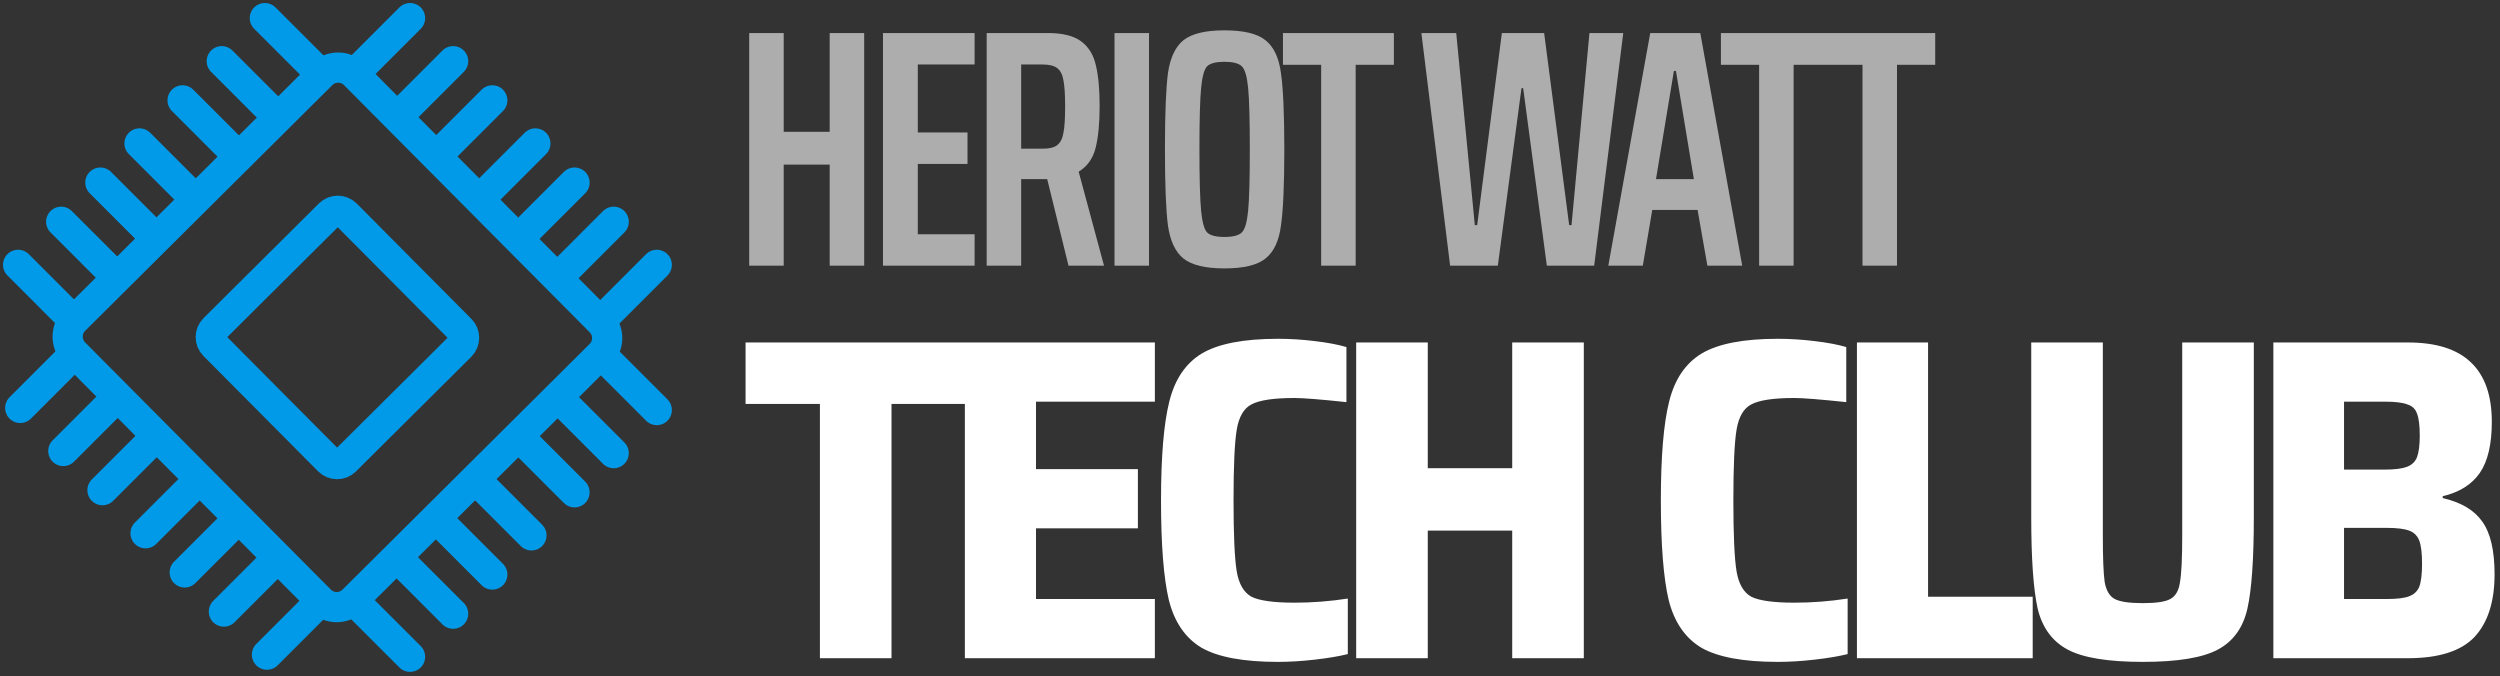 <svg width="414" height="112" viewBox="0 0 414 112" fill="none" xmlns="http://www.w3.org/2000/svg">
<rect x="0" y="0" width="414" height="112" fill="#333333" stroke="none"/>
<path opacity="0.6" d="M137.397 44V27.256H129.781V44H124.069V5.472H129.781V21.824H137.397V5.472H143.109V44H137.397ZM146.22 44V5.472H161.396V10.68H151.988V21.936H160.22V27.144H151.988V38.792H161.396V44H146.22ZM176.946 44L173.418 29.664H173.026H169.106V44H163.394V5.472H173.53C175.994 5.472 177.842 5.939 179.074 6.872C180.306 7.805 181.108 9.131 181.482 10.848C181.892 12.528 182.098 14.768 182.098 17.568C182.098 20.443 181.874 22.757 181.426 24.512C180.978 26.267 180.044 27.573 178.626 28.432L182.826 44H176.946ZM172.634 24.624C173.791 24.624 174.612 24.419 175.098 24.008C175.62 23.597 175.956 22.925 176.106 21.992C176.292 21.059 176.386 19.603 176.386 17.624C176.386 15.683 176.292 14.245 176.106 13.312C175.956 12.379 175.62 11.707 175.098 11.296C174.575 10.885 173.754 10.68 172.634 10.68H169.106V24.624H172.634ZM184.563 44V5.472H190.275V44H184.563ZM202.77 44.448C199.634 44.448 197.375 43.907 195.994 42.824C194.65 41.741 193.791 39.931 193.418 37.392C193.082 34.853 192.914 30.635 192.914 24.736C192.914 18.837 193.082 14.619 193.418 12.08C193.791 9.541 194.65 7.731 195.994 6.648C197.375 5.565 199.634 5.024 202.77 5.024C205.943 5.024 208.202 5.565 209.546 6.648C210.927 7.731 211.786 9.541 212.122 12.08C212.495 14.619 212.682 18.837 212.682 24.736C212.682 30.635 212.495 34.853 212.122 37.392C211.786 39.931 210.927 41.741 209.546 42.824C208.202 43.907 205.943 44.448 202.77 44.448ZM202.77 39.24C204.151 39.24 205.103 38.997 205.626 38.512C206.148 38.027 206.503 36.832 206.69 34.928C206.876 33.024 206.97 29.627 206.97 24.736C206.97 19.845 206.876 16.448 206.69 14.544C206.503 12.64 206.148 11.445 205.626 10.96C205.103 10.475 204.151 10.232 202.77 10.232C201.388 10.232 200.436 10.475 199.914 10.96C199.428 11.445 199.092 12.64 198.906 14.544C198.719 16.448 198.626 19.845 198.626 24.736C198.626 29.627 198.719 33.024 198.906 34.928C199.092 36.832 199.428 38.027 199.914 38.512C200.436 38.997 201.388 39.24 202.77 39.24ZM218.786 44V10.736H212.458V5.472H230.826V10.736H224.498V44H218.786ZM256.157 44L252.237 14.6H251.957L248.037 44H240.141L235.381 5.472H241.149L244.229 37.28H244.621L248.709 5.472H255.709L259.853 37.28H260.245L263.213 5.472H268.813L263.997 44H256.157ZM282.743 44L281.119 34.76H273.615L272.047 44H266.335L273.279 5.472H281.567L288.511 44H282.743ZM277.535 11.744H277.199L274.231 29.664H280.503L277.535 11.744ZM291.311 44V10.736H284.983V5.472H303.351V10.736H297.023V44H291.311ZM308.43 44V10.736H302.102V5.472H320.47V10.736H314.142V44H308.43Z" fill="white"/>
<path d="M135.778 109V66.896H123.466V56.712H160.022V66.896H147.634V109H135.778ZM159.782 109V56.712H191.246V66.516H171.562V77.688H188.434V87.492H171.562V99.196H191.246V109H159.782ZM223.197 108.316C221.779 108.671 219.98 108.975 217.801 109.228C215.623 109.481 213.571 109.608 211.645 109.608C205.92 109.608 201.689 108.823 198.953 107.252C196.268 105.631 194.469 102.996 193.557 99.348C192.696 95.7 192.265 90.203 192.265 82.856C192.265 75.611 192.721 70.164 193.633 66.516C194.545 62.817 196.344 60.157 199.029 58.536C201.765 56.915 205.971 56.104 211.645 56.104C213.621 56.104 215.648 56.231 217.725 56.484C219.853 56.737 221.601 57.067 222.969 57.472V66.592C218.663 66.136 215.8 65.908 214.381 65.908C210.936 65.908 208.555 66.263 207.237 66.972C205.971 67.631 205.16 69.024 204.805 71.152C204.451 73.229 204.273 77.131 204.273 82.856C204.273 88.581 204.451 92.508 204.805 94.636C205.16 96.713 205.971 98.107 207.237 98.816C208.555 99.475 210.936 99.804 214.381 99.804C217.32 99.804 220.259 99.576 223.197 99.12V108.316ZM250.423 109V87.872H236.439V109H224.583V56.712H236.439V77.536H250.423V56.712H262.279V109H250.423ZM305.969 108.316C304.55 108.671 302.752 108.975 300.573 109.228C298.394 109.481 296.342 109.608 294.417 109.608C288.692 109.608 284.461 108.823 281.725 107.252C279.04 105.631 277.241 102.996 276.329 99.348C275.468 95.7 275.037 90.203 275.037 82.856C275.037 75.611 275.493 70.164 276.405 66.516C277.317 62.817 279.116 60.157 281.801 58.536C284.537 56.915 288.742 56.104 294.417 56.104C296.393 56.104 298.42 56.231 300.497 56.484C302.625 56.737 304.373 57.067 305.741 57.472V66.592C301.434 66.136 298.572 65.908 297.153 65.908C293.708 65.908 291.326 66.263 290.009 66.972C288.742 67.631 287.932 69.024 287.577 71.152C287.222 73.229 287.045 77.131 287.045 82.856C287.045 88.581 287.222 92.508 287.577 94.636C287.932 96.713 288.742 98.107 290.009 98.816C291.326 99.475 293.708 99.804 297.153 99.804C300.092 99.804 303.03 99.576 305.969 99.12V108.316ZM307.507 109V56.712H319.287V98.816H336.615V109H307.507ZM373.233 56.712V85.592C373.233 92.584 372.879 97.651 372.169 100.792C371.46 103.933 369.839 106.188 367.305 107.556C364.772 108.924 360.617 109.608 354.841 109.608C349.065 109.608 344.911 108.924 342.377 107.556C339.844 106.188 338.197 103.933 337.437 100.792C336.728 97.6 336.373 92.533 336.373 85.592V56.712H348.229V88.708C348.229 92.407 348.331 94.965 348.533 96.384C348.787 97.803 349.344 98.74 350.205 99.196C351.067 99.652 352.612 99.88 354.841 99.88C357.071 99.88 358.591 99.652 359.401 99.196C360.263 98.74 360.795 97.828 360.997 96.46C361.251 95.041 361.377 92.457 361.377 88.708V56.712H373.233ZM376.468 56.712H398.736C403.397 56.712 406.868 57.801 409.148 59.98C411.479 62.159 412.644 65.452 412.644 69.86C412.644 73.559 411.985 76.371 410.668 78.296C409.351 80.221 407.299 81.513 404.512 82.172V82.476C407.552 83.185 409.731 84.477 411.048 86.352C412.416 88.227 413.1 91.14 413.1 95.092C413.1 99.652 411.985 103.123 409.756 105.504C407.527 107.835 403.853 109 398.736 109H376.468V56.712ZM394.936 77.764C396.557 77.764 397.773 77.612 398.584 77.308C399.395 77.004 399.952 76.472 400.256 75.712C400.56 74.901 400.712 73.711 400.712 72.14C400.712 70.468 400.56 69.252 400.256 68.492C400.003 67.732 399.471 67.225 398.66 66.972C397.9 66.668 396.659 66.516 394.936 66.516H388.172V77.764H394.936ZM395.24 99.196C396.963 99.196 398.204 99.044 398.964 98.74C399.775 98.436 400.332 97.904 400.636 97.144C400.94 96.333 401.092 95.067 401.092 93.344C401.092 91.621 400.94 90.355 400.636 89.544C400.332 88.733 399.775 88.176 398.964 87.872C398.153 87.568 396.912 87.416 395.24 87.416H388.172V99.196H395.24Z" fill="white"/>
<path d="M99.429 53.267L58.736 12.331C57.233 10.819 54.789 10.812 53.277 12.315L12.342 53.008C10.83 54.511 10.823 56.955 12.326 58.467L53.019 99.402C54.522 100.914 56.966 100.921 58.477 99.418L99.413 58.725C100.925 57.222 100.932 54.778 99.429 53.267Z" stroke="#009AE8" stroke-width="5" stroke-miterlimit="10"/>
<path d="M76.296 54.577L57.303 35.471C56.552 34.715 55.33 34.711 54.574 35.463L35.468 54.456C34.712 55.207 34.708 56.429 35.46 57.185L54.453 76.291C55.204 77.047 56.426 77.05 57.182 76.299L76.288 57.306C77.044 56.554 77.047 55.333 76.296 54.577Z" stroke="#009AE8" stroke-width="5" stroke-miterlimit="10"/>
<path d="M24.104 88.307L31.886 80.524" stroke="#009AE8" stroke-width="5" stroke-miterlimit="10" stroke-linecap="round"/>
<path d="M30.589 94.792L38.371 87.01" stroke="#009AE8" stroke-width="5" stroke-miterlimit="10" stroke-linecap="round"/>
<path d="M37.074 101.277L44.856 93.495" stroke="#009AE8" stroke-width="5" stroke-miterlimit="10" stroke-linecap="round"/>
<path d="M44.208 108.411L51.99 100.629" stroke="#009AE8" stroke-width="5" stroke-miterlimit="10" stroke-linecap="round"/>
<path d="M3.351 67.554L11.133 59.772" stroke="#009AE8" stroke-width="5" stroke-miterlimit="10" stroke-linecap="round"/>
<path d="M10.485 74.687L18.267 66.905" stroke="#009AE8" stroke-width="5" stroke-miterlimit="10" stroke-linecap="round"/>
<path d="M16.97 81.173L24.752 73.391" stroke="#009AE8" stroke-width="5" stroke-miterlimit="10" stroke-linecap="round"/>
<path d="M80.228 32.183L88.658 23.752" stroke="#009AE8" stroke-width="5" stroke-miterlimit="10" stroke-linecap="round"/>
<path d="M86.713 38.668L95.143 30.237" stroke="#009AE8" stroke-width="5" stroke-miterlimit="10" stroke-linecap="round"/>
<path d="M93.198 45.153L101.629 36.723" stroke="#009AE8" stroke-width="5" stroke-miterlimit="10" stroke-linecap="round"/>
<path d="M100.332 52.287L108.762 43.856" stroke="#009AE8" stroke-width="5" stroke-miterlimit="10" stroke-linecap="round"/>
<path d="M59.475 11.431L67.906 3" stroke="#009AE8" stroke-width="5" stroke-miterlimit="10" stroke-linecap="round"/>
<path d="M66.609 18.564L75.039 10.133" stroke="#009AE8" stroke-width="5" stroke-miterlimit="10" stroke-linecap="round"/>
<path d="M73.094 25.049L81.525 16.618" stroke="#009AE8" stroke-width="5" stroke-miterlimit="10" stroke-linecap="round"/>
<path d="M31.534 32.183L23.104 23.752" stroke="#009AE8" stroke-width="5" stroke-miterlimit="10" stroke-linecap="round"/>
<path d="M38.668 25.049L30.237 16.618" stroke="#009AE8" stroke-width="5" stroke-miterlimit="10" stroke-linecap="round"/>
<path d="M45.153 18.564L36.723 10.133" stroke="#009AE8" stroke-width="5" stroke-miterlimit="10" stroke-linecap="round"/>
<path d="M52.287 11.431L43.856 3" stroke="#009AE8" stroke-width="5" stroke-miterlimit="10" stroke-linecap="round"/>
<path d="M11.43 52.287L3 43.856" stroke="#009AE8" stroke-width="5" stroke-miterlimit="10" stroke-linecap="round"/>
<path d="M18.564 45.153L10.133 36.723" stroke="#009AE8" stroke-width="5" stroke-miterlimit="10" stroke-linecap="round"/>
<path d="M25.049 38.668L16.619 30.237" stroke="#009AE8" stroke-width="5" stroke-miterlimit="10" stroke-linecap="round"/>
<path d="M88.01 88.658L79.579 80.228" stroke="#009AE8" stroke-width="5" stroke-miterlimit="10" stroke-linecap="round"/>
<path d="M95.143 81.524L86.713 73.094" stroke="#009AE8" stroke-width="5" stroke-miterlimit="10" stroke-linecap="round"/>
<path d="M101.629 75.039L93.198 66.608" stroke="#009AE8" stroke-width="5" stroke-miterlimit="10" stroke-linecap="round"/>
<path d="M108.762 67.905L100.332 59.475" stroke="#009AE8" stroke-width="5" stroke-miterlimit="10" stroke-linecap="round"/>
<path d="M67.906 108.762L59.475 100.332" stroke="#009AE8" stroke-width="5" stroke-miterlimit="10" stroke-linecap="round"/>
<path d="M75.039 101.629L66.609 93.198" stroke="#009AE8" stroke-width="5" stroke-miterlimit="10" stroke-linecap="round"/>
<path d="M81.525 95.143L73.094 86.712" stroke="#009AE8" stroke-width="5" stroke-miterlimit="10" stroke-linecap="round"/>
</svg>
